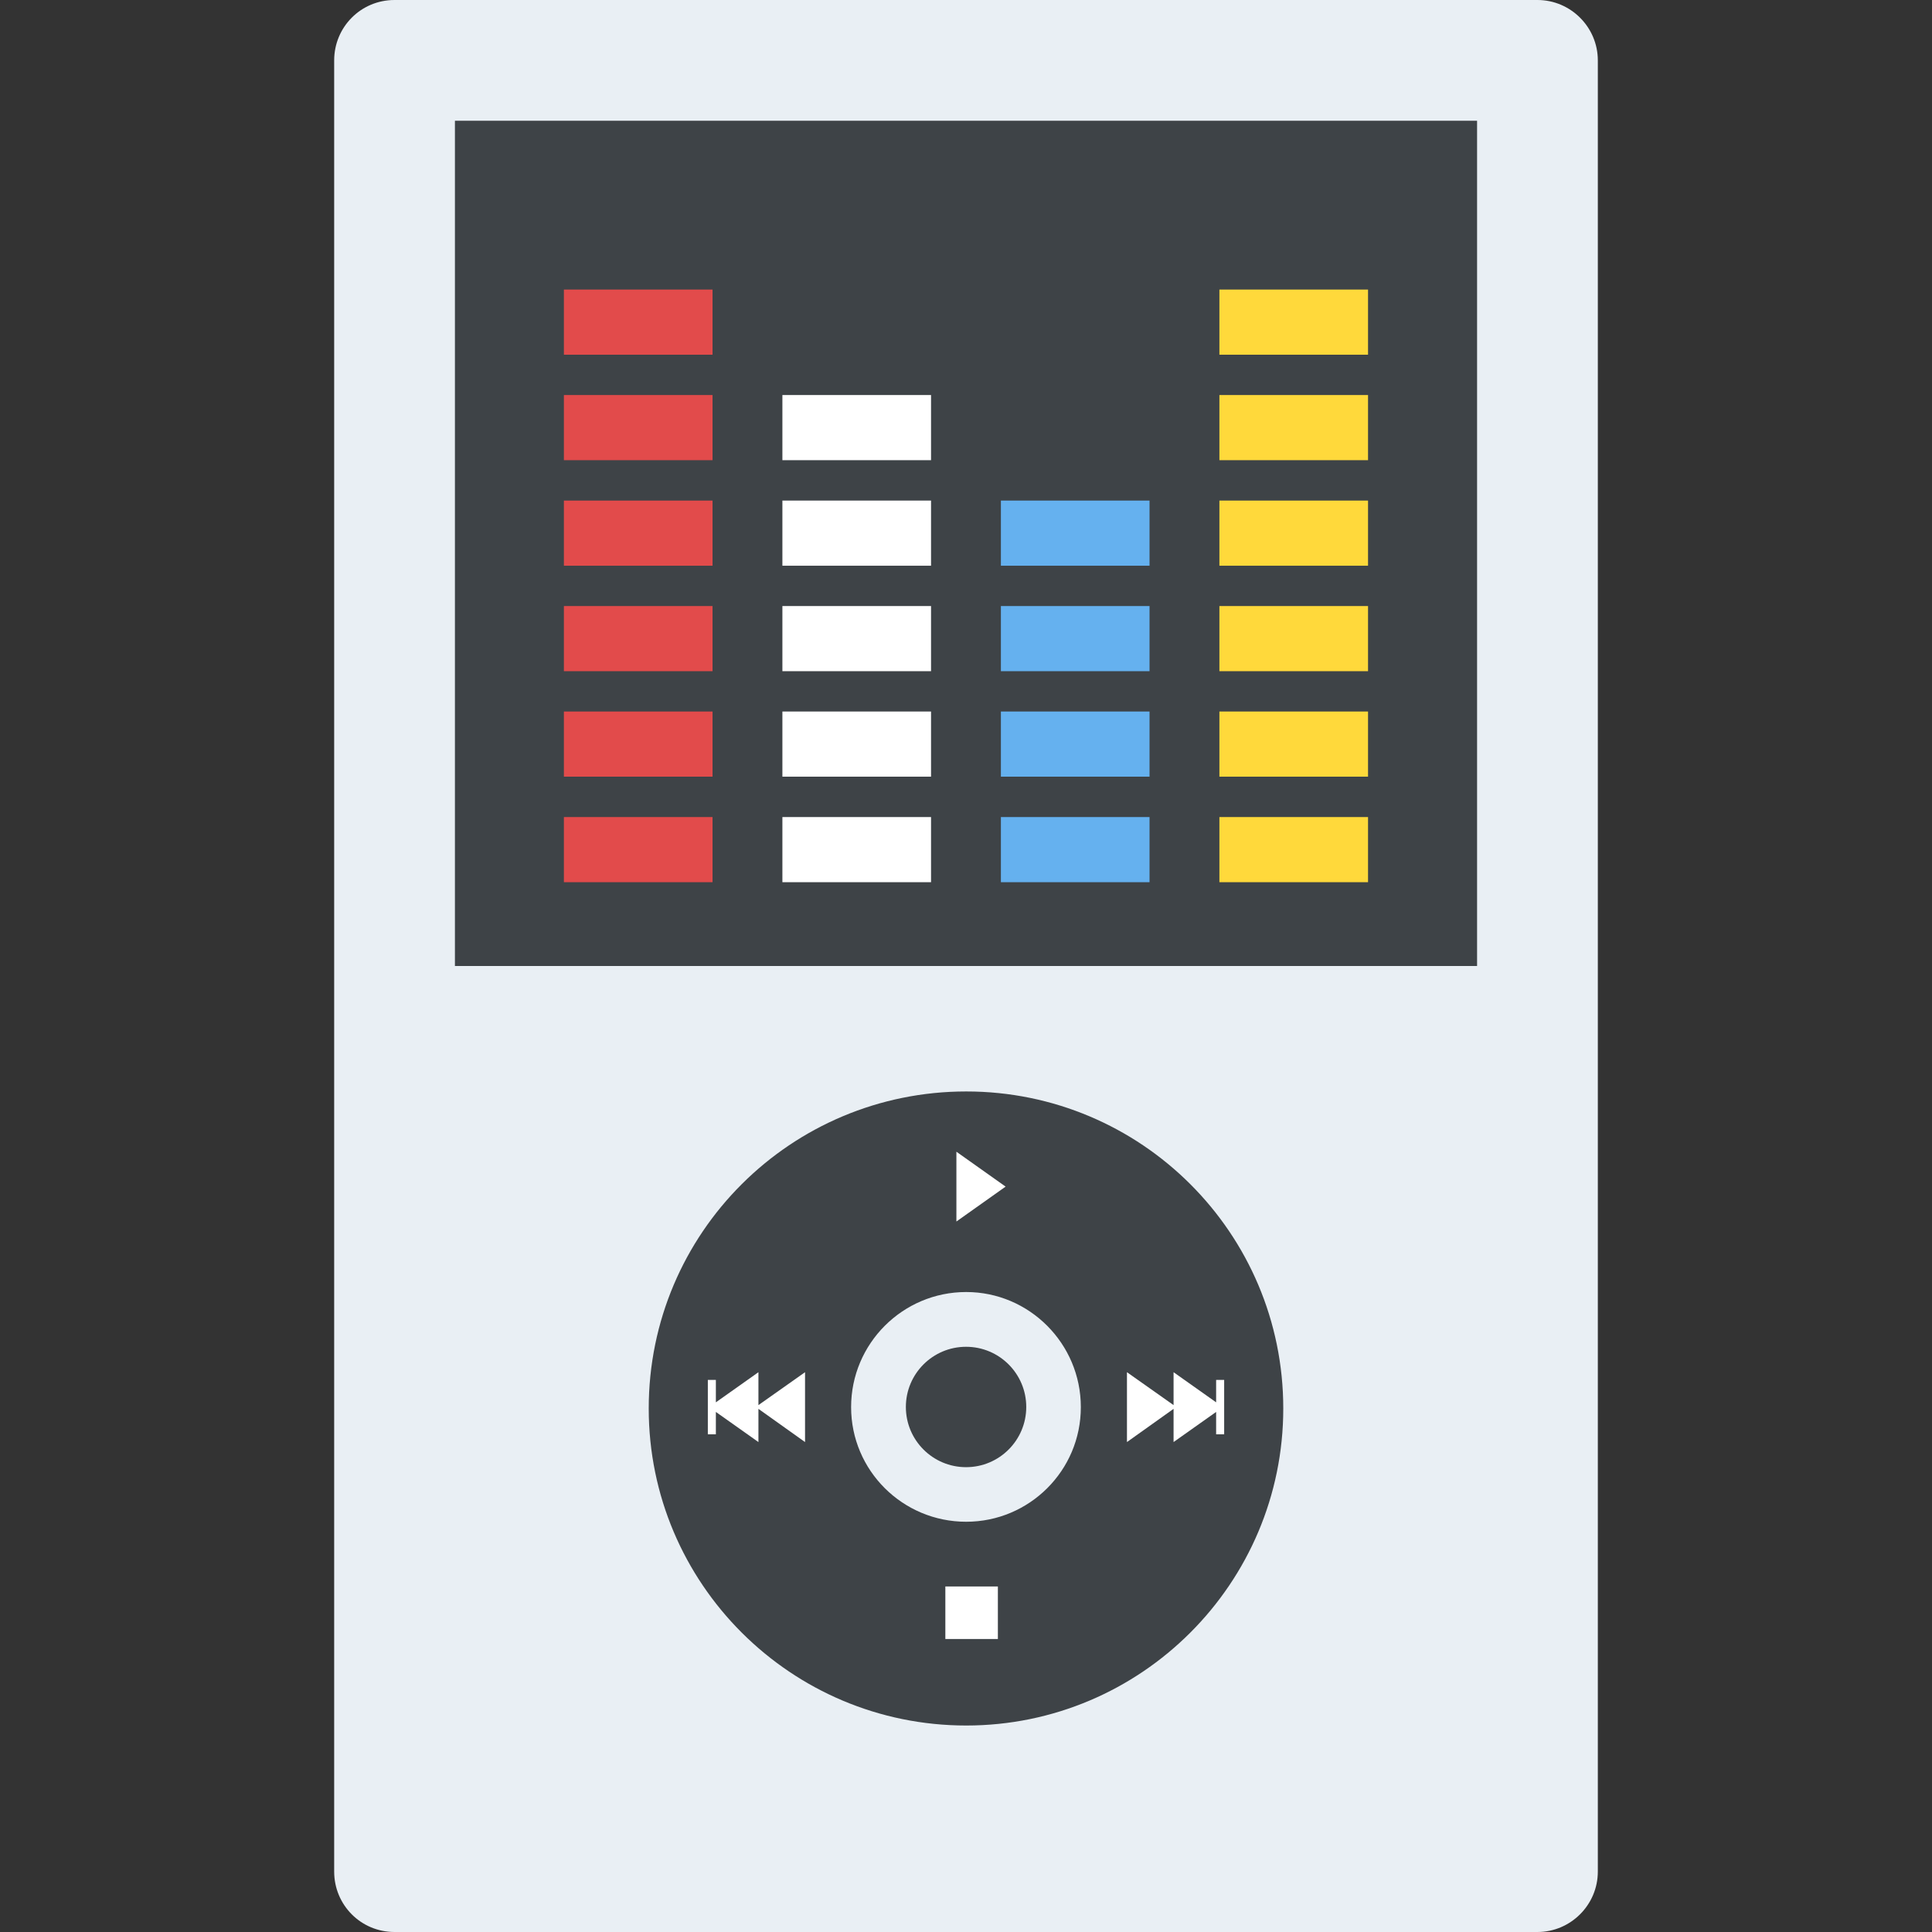 <?xml version="1.0" encoding="utf-8"?>
<!-- Generator: Adobe Illustrator 21.1.0, SVG Export Plug-In . SVG Version: 6.00 Build 0)  -->
<svg version="1.1" id="Layer_1" xmlns="http://www.w3.org/2000/svg" xmlns:xlink="http://www.w3.org/1999/xlink" x="0px" y="0px"
	 viewBox="0 0 32 32" style="enable-background:new 0 0 32 32;" xml:space="preserve">
<rect x="0" y="0" width="32" height="32" fill="#333333" stroke="none"/>
<style type="text/css">
	.st0{fill:#45CBEA;}
	.st1{fill:#FFD93B;}
	.st2{fill:#F4C534;}
	.st3{fill:#3E4347;}
	.st4{opacity:0.2;}
	.st5{fill:#DE9C25;}
	.st6{fill:#FFFFFF;}
	.st7{fill:#E24B4B;}
	.st8{fill:#8CC63E;}
	.st9{fill:#D03F3F;}
	.st10{fill:#846144;}
	.st11{fill:#5A5F63;}
	.st12{fill:#777B7E;}
	.st13{fill:#FFDC97;}
	.st14{fill:#FFE9AB;}
	.st15{fill:#93979A;}
	.st16{fill:#FFD68D;}
	.st17{fill:#728389;}
	.st18{fill:#DAE5EF;}
	.st19{fill:#65B1EF;}
	.st20{fill:#F2F7F9;}
	.st21{fill:#8D9BA3;}
	.st22{opacity:0.2;fill:#F2F7F9;}
	.st23{fill:#E9EFF4;}
	.st24{fill:#FC97B2;}
	.st25{fill:#E84D88;}
	.st26{fill:#A5856D;}
	.st27{fill:#E9B02C;}
	.st28{fill:#7FB239;}
	.st29{fill:#CBD6E0;}
	.st30{fill:#ACB9C1;}
	.st31{fill:#8F6D52;}
	.st32{opacity:0.2;fill:#FFFFFF;}
	.st33{fill:#9A795F;}
	.st34{fill:#BBC7D1;}
	.st35{fill:#E18823;}
	.st36{fill:#F29A2E;}
	.st37{fill:#89664C;}
	.st38{fill:#D3D9DD;}
	.st39{fill:#DEE4E9;}
	.st40{fill:#AD2727;}
	.st41{fill:#719D34;}
	.st42{fill:#353A3D;}
	.st43{opacity:0.25;}
	.st44{opacity:0.2;fill:#3E4347;}
	.st45{fill:#373C3F;}
	.st46{opacity:0.1;}
	.st47{opacity:0.06;}
	.st48{fill:#7A5B44;}
	.st49{fill:#6B503B;}
	.st50{fill:#31373A;}
	.st51{fill:#59A5E0;}
	.st52{fill:#363B3F;}
	.st53{fill:#BF3333;}
	.st54{opacity:0.3;}
	.st55{fill:#4E99D2;}
	.st56{opacity:0.15;}
	.st57{opacity:0.1;fill:#3E4347;}
	.st58{fill:#64892F;}
	.st59{opacity:0.08;fill:#FFFFFF;}
	.st60{opacity:0.1;fill:#FFFFFF;}
</style>
<g>
	<g>
		<g>
			<path class="st23" d="M26.465,1v30c0,0.55-0.45,1-1,1H6.535c-0.56,0-1-0.45-1-1V1c0-0.55,0.44-1,1-1h18.93
				C26.015,0,26.465,0.45,26.465,1z"/>
		</g>
		<rect x="7.535" y="2" class="st3" width="16.93" height="14"/>
		<g>
			<g>
				<rect x="9.34" y="13.533" class="st7" width="2.462" height="1.079"/>
				<rect x="9.34" y="11.785" class="st7" width="2.462" height="1.079"/>
				<rect x="9.34" y="10.038" class="st7" width="2.462" height="1.079"/>
				<rect x="9.34" y="8.291" class="st7" width="2.462" height="1.079"/>
				<rect x="9.34" y="6.543" class="st7" width="2.462" height="1.079"/>
				<rect x="9.34" y="4.796" class="st7" width="2.462" height="1.079"/>
			</g>
			<g>
				<rect x="12.959" y="13.533" class="st6" width="2.462" height="1.079"/>
				<rect x="12.959" y="11.785" class="st6" width="2.462" height="1.079"/>
				<rect x="12.959" y="10.038" class="st6" width="2.462" height="1.079"/>
				<rect x="12.959" y="8.291" class="st6" width="2.462" height="1.079"/>
				<rect x="12.959" y="6.543" class="st6" width="2.462" height="1.079"/>
			</g>
			<g>
				<rect x="16.578" y="13.533" class="st19" width="2.462" height="1.079"/>
				<rect x="16.578" y="11.785" class="st19" width="2.462" height="1.079"/>
				<rect x="16.578" y="10.038" class="st19" width="2.462" height="1.079"/>
				<rect x="16.578" y="8.291" class="st19" width="2.462" height="1.079"/>
			</g>
			<g>
				<rect x="20.197" y="13.533" class="st1" width="2.462" height="1.079"/>
				<rect x="20.197" y="11.785" class="st1" width="2.462" height="1.079"/>
				<rect x="20.197" y="10.038" class="st1" width="2.462" height="1.079"/>
				<rect x="20.197" y="8.291" class="st1" width="2.462" height="1.079"/>
				<rect x="20.197" y="6.543" class="st1" width="2.462" height="1.079"/>
				<rect x="20.197" y="4.796" class="st1" width="2.462" height="1.079"/>
			</g>
		</g>
	</g>
	<g>
		<path class="st3" d="M16.004,18.078c-2.905,0-5.259,2.346-5.259,5.251c0,2.897,2.354,5.251,5.259,5.251
			c2.897,0,5.251-2.354,5.251-5.251C21.255,20.424,18.901,18.078,16.004,18.078z M16.003,25.205c-1.052,0-1.906-0.848-1.906-1.899
			c0-1.052,0.854-1.906,1.906-1.906c1.045,0,1.899,0.854,1.899,1.906C17.903,24.358,17.048,25.205,16.003,25.205z"/>
		<polygon class="st6" points="16.656,19.654 15.841,20.232 15.841,19.076 		"/>
		<g>
			<polygon class="st6" points="11.724,22.856 11.724,23.757 11.857,23.757 11.857,23.386 12.562,23.885 12.562,23.335 
				13.334,23.885 13.334,22.728 12.562,23.273 12.562,22.728 11.857,23.227 11.857,22.856 			"/>
			<polygon class="st6" points="20.276,22.856 20.276,23.757 20.143,23.757 20.143,23.386 19.438,23.885 19.438,23.335 
				18.666,23.885 18.666,22.728 19.438,23.273 19.438,22.728 20.143,23.227 20.143,22.856 			"/>
		</g>
		<rect x="15.658" y="26.277" class="st6" width="0.87" height="0.87"/>
		<g>
			<circle class="st3" cx="16.001" cy="23.304" r="0.997"/>
		</g>
	</g>
</g>
</svg>
